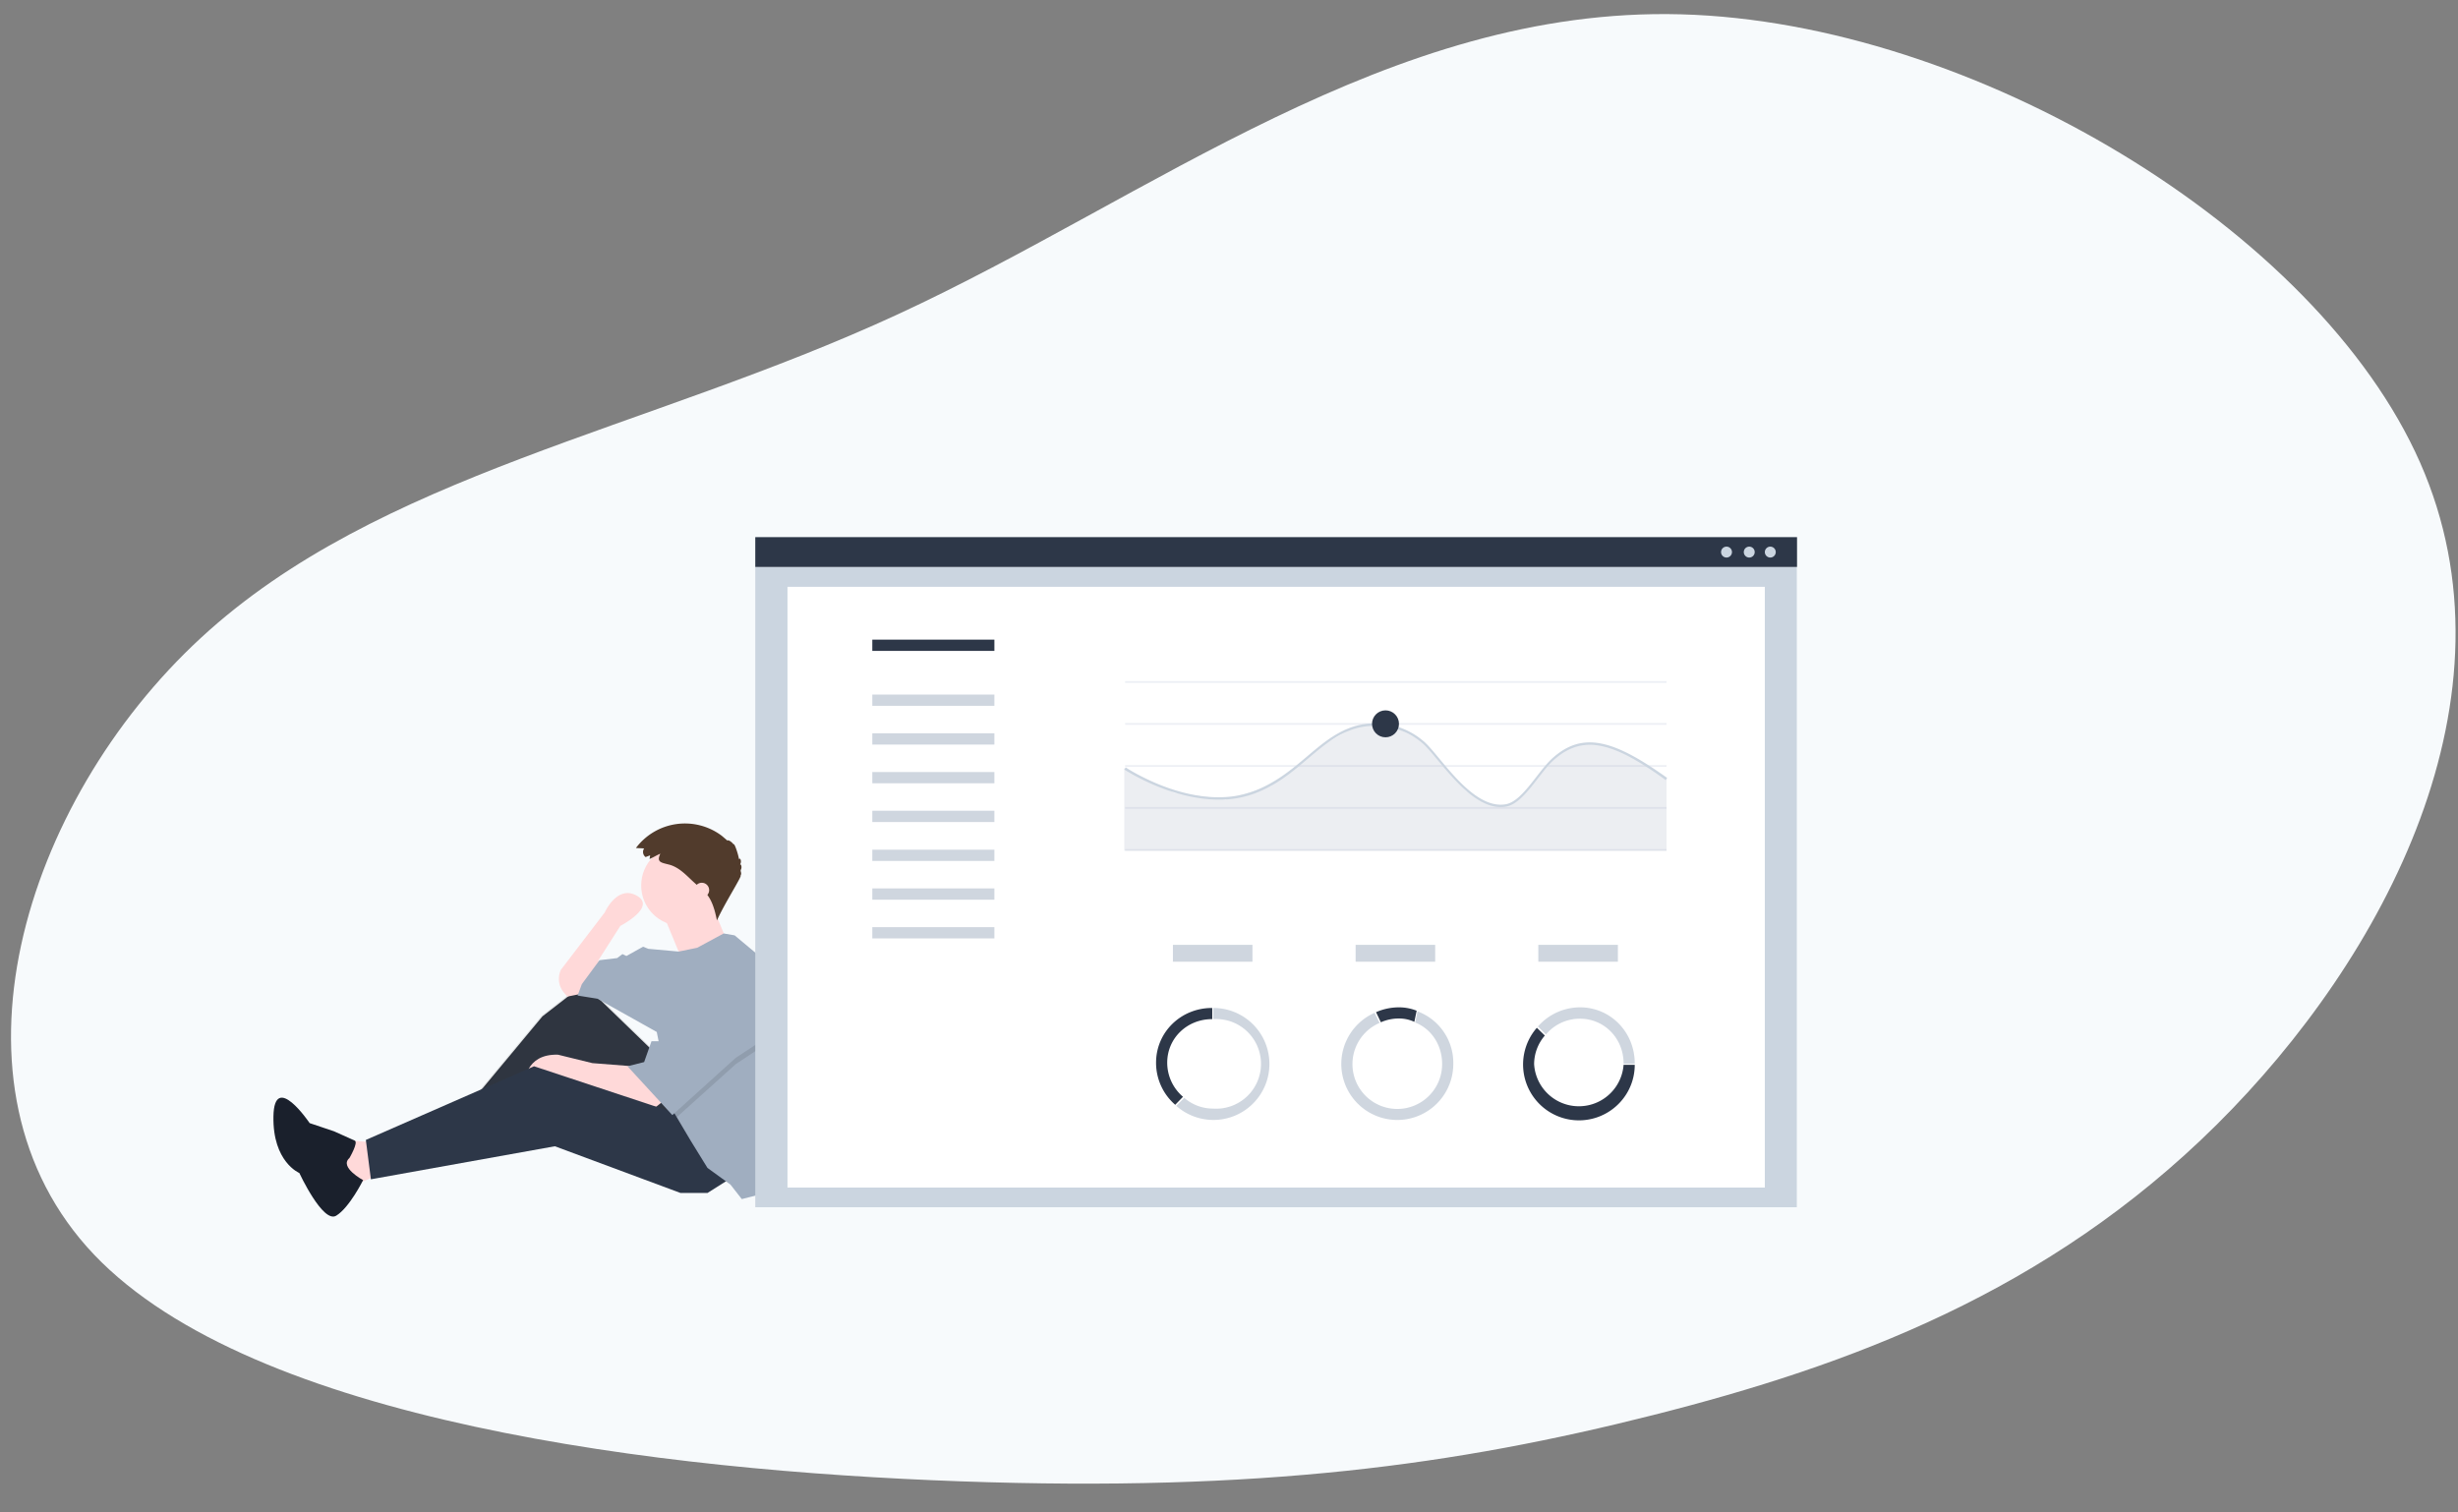 <svg id="b86c1a25-be3a-4728-a0a8-9021f461e354" xmlns="http://www.w3.org/2000/svg" viewBox="0 0 1167.7 718.4"><rect x="0" y="0" width="1167.7" height="718.4" fill="#808080" stroke="none"/><title>saas-hero-image</title><path d="M44.7,596.1C-30.9,516.6,11,381,95.4,303.1s211.1-98.3,331.2-153.8S660,3.1,798.5,6.8s302.2,101.9,351.2,213-16.7,235.3-96.8,314.7S878.7,648.7,785.4,672.3s-186.1,36.6-329,31.5S120.3,675.4,44.7,596.1Z" fill="#f7fafc"/><path d="M335.6,569.5l-.6-.2Z" opacity="0.1" style="isolation:isolate"/><path d="M336,569.5h0Z" opacity="0.1" style="isolation:isolate"/><polygon points="176.2 542.6 161.4 541.6 166.4 563.8 183.1 556.9 176.2 542.6" fill="#ffd9d9"/><polygon points="312 501.1 277.4 467.6 257.7 482.9 218.7 529.8 223.1 536.7 270.5 504.6 302.6 546.5 333.2 531.2 312 501.1" fill="#1a202c" opacity="0.9"/><polygon points="312 501.1 277.4 467.6 257.7 482.9 218.7 529.8 223.1 536.7 270.5 504.6 302.6 546.5 333.2 531.2 312 501.1" fill="none" stroke="#050505" stroke-miterlimit="10" opacity="0.1" style="isolation:isolate"/><path d="M314.9,523.3l-4.4,3.5-36.1-12.3-8.3-3.5-16.8,3.5s0-13.9,15.8-13.4l16.3,4,19.2,1.5Z" fill="#ffd9d9"/><polygon points="347 559.9 336.1 566.8 323.3 566.8 263.6 544.6 176.2 560.3 173.8 541.6 253.7 506.6 323.8 529.8 347 559.9" fill="#2d3748"/><path d="M276.9,472l-7.4,1.5-1.6-1.9a10.1,10.1,0,0,1-1.4-10.9h0l20.8-27.2s5.9-13.3,15.3-7.9-7.9,14.3-7.9,14.3l-10.4,16.3,1,8.4Z" fill="#ffd9d9"/><circle cx="323.8" cy="420.7" r="19.2" fill="#ffd9d9"/><path d="M315.2,434.7,324,456l21.3-8.9s-6.9-16.8-6.9-17.3S315.2,434.7,315.2,434.7Z" fill="#ffd9d9"/><path d="M373.6,497.5a110.2,110.2,0,0,1-5.4,34.2l-1.5,4.5-6.9,31.6-7.4,1.9-5.4-6.9-10.9-7.9-7.9-12.8-6.7-11.3-2.1-3.5-7.4-37-28.2-15.8-9.4-1.5,2-5.4,8.4-11.4,8.4-1,2.5-1.9,1.9.9,7.9-4.4,2.5,1,14.4,1.3,8.8-1.8,12.6-6.8,5.2.9,17.7,14.8A109,109,0,0,1,373.6,497.5Z" fill="#a0aec0"/><path d="M166,550.2s4.4-7.5,2.5-8.3l-9.8-4.4-11.6-3.9s-16.8-24.9-17.2-3.2,12.3,26.9,12.3,26.9,11.2,24.1,17.5,20.3,12.8-16.9,12.8-16.9S161,554.5,166,550.2Z" fill="#1a202c"/><polygon points="368.2 493.2 349.5 505.6 321.5 530.8 319.4 527.3 313.4 497.7 314.9 497.7 330.2 469.5 368.2 493.2" opacity="0.1" style="isolation:isolate"/><polygon points="330.2 466.6 314.9 494.7 309.5 494.7 306 504.6 298.1 506.6 319.4 529.8 349.5 502.6 368.2 490.3 330.2 466.6" fill="#a0aec0"/><path d="M308.8,406.4l-2.1.8a3,3,0,0,1-.7-4.1h0l-3.9-.2a29.1,29.1,0,0,1,40.8-5.8l2.7,2.3c.2-.6,2.1.6,2.9,1.8.2-1,2,3.7,2.6,7.1.3-1.1,1.5.7.5,2.4.6-.1.9,1.5.4,2.4s.6,1.6-.2,2.9c1-.1-7.7,13.4-11.2,21.3-1-4.7-2.2-9.7-5.5-13.2a9.3,9.3,0,0,0-1.8-1.6l-3.3-3c-3.8-3.4-7.3-7.6-12.5-8.8-3.5-.9-5.7-1.1-3.8-5.1-1.7.7-3.4,1.8-5.1,2.5C308.6,407.5,308.9,406.9,308.8,406.4Z" fill="#513b2c"/><rect x="358.8" y="269.4" width="494.8" height="304.18" fill="#cbd5e0"/><rect x="374.1" y="278.8" width="464.3" height="285.42" fill="#fff"/><circle cx="333.4" cy="422.9" r="3.5" fill="#ffd9d9"/><rect x="414.4" y="303.9" width="58" height="5.35" fill="#2d3748"/><rect x="414.4" y="330" width="58" height="5.35" fill="#a0aec0" opacity="0.5" style="isolation:isolate"/><rect x="414.4" y="348.4" width="58" height="5.35" fill="#a0aec0" opacity="0.5" style="isolation:isolate"/><rect x="414.4" y="366.8" width="58" height="5.35" fill="#a0aec0" opacity="0.5" style="isolation:isolate"/><rect x="414.4" y="385.2" width="58" height="5.35" fill="#a0aec0" opacity="0.5" style="isolation:isolate"/><rect x="414.4" y="403.7" width="58" height="5.35" fill="#a0aec0" opacity="0.5" style="isolation:isolate"/><rect x="414.4" y="422.1" width="58" height="5.35" fill="#a0aec0" opacity="0.5" style="isolation:isolate"/><rect x="414.4" y="440.5" width="58" height="5.35" fill="#a0aec0" opacity="0.5" style="isolation:isolate"/><rect x="534.5" y="323.6" width="257.2" height="0.86" fill="#dce0ed" opacity="0.5" style="isolation:isolate"/><rect x="534.5" y="343.5" width="257.2" height="0.86" fill="#dce0ed" opacity="0.5" style="isolation:isolate"/><rect x="534.5" y="363.5" width="257.2" height="0.86" fill="#dce0ed" opacity="0.5" style="isolation:isolate"/><rect x="534.5" y="383.4" width="257.2" height="0.86" fill="#dce0ed" opacity="0.5" style="isolation:isolate"/><rect x="534.5" y="403.4" width="257.2" height="0.86" fill="#dce0ed" opacity="0.5" style="isolation:isolate"/><path d="M791.7,404.2H534.1V365l23.7,11.6,24.4,3.3,21.4-6.4,25.9-20.1,13-7.5,9.5-1.8,9.2.4,14.6,7.7,20.7,23.5,10,5.8a14.2,14.2,0,0,0,13.7-.9l12-13.1,7-7.9c1.8-1.3,4.1-2.2,5.5-4l7.4-2,8.6.2,5,1.4,12.7,6.3,13.3,8.6Z" fill="#a0aec0" opacity="0.2"/><path d="M579,379.9c-23.2,0-44.6-14.1-44.9-14.3l.7-1c.3.3,33.3,22.1,61.3,11.1,10.2-4,17.5-10.1,24.6-16.1s14.2-12.2,23.7-14.8a35.3,35.3,0,0,1,31.7,7.2c7.7,6.3,23.1,33,39.3,30.1,8.2-1.6,15.2-15.9,22.6-22.3,14.1-12.3,28.7-8.3,54,9.8l-.7,1c-24.5-17.7-38.8-21.9-52.6-10-7.5,6.5-14.6,21-23.1,22.6-16.7,3.1-32.3-23.9-40.2-30.4a34.7,34.7,0,0,0-30.7-6.9c-9.2,2.5-16.1,8.4-23.3,14.5s-14.5,12.4-24.9,16.4A47.1,47.1,0,0,1,579,379.9Z" fill="#cbd5e0"/><circle cx="658.2" cy="343.9" r="6.4" fill="#2d3748"/><g opacity="0.5"><rect x="557.2" y="448.9" width="37.8" height="8.02" fill="#a0aec0"/><rect x="644" y="448.9" width="37.8" height="8.02" fill="#a0aec0"/><rect x="730.8" y="448.9" width="37.8" height="8.02" fill="#a0aec0"/></g><path d="M554.5,504.9c0-11.7,9.5-20.7,21.3-20.7h.1v-5.3h-.2c-14.6,0-26.5,11.4-26.5,26a26.4,26.4,0,0,0,9.1,20l3.7-3.8A21.3,21.3,0,0,1,554.5,504.9Z" fill="#2d3748"/><path d="M576.4,478.9v5.3a21.3,21.3,0,1,1-.2,42.5,20.7,20.7,0,0,1-13.6-5.1l-3.8,3.8a26.6,26.6,0,1,0,17.6-46.5Z" fill="#a0aec0" opacity="0.5" style="isolation:isolate"/><path d="M750.6,484c11.7,0,20.7,9.5,20.7,21.2v.2h5.3v-.2c0-14.7-11.4-26.6-26-26.6a26.7,26.7,0,0,0-20,9.1l3.8,3.8A21,21,0,0,1,750.6,484Z" fill="#a0aec0" opacity="0.5" style="isolation:isolate"/><path d="M776.6,505.9h-5.3a21.3,21.3,0,0,1-42.5-.3,20.9,20.9,0,0,1,5.1-13.6l-3.8-3.7a26.5,26.5,0,0,0,40,34.9,26.2,26.2,0,0,0,6.5-17.3Z" fill="#2d3748"/><path d="M673.4,480.5l-1.1,5.3c7.8,3.1,12.8,10.8,12.8,19.7A21.3,21.3,0,1,1,655.4,486l-2.4-4.8a26.6,26.6,0,1,0,37.4,24.2A26.1,26.1,0,0,0,673.4,480.5Z" fill="#a0aec0" opacity="0.5" style="isolation:isolate"/><path d="M664.5,483.9a17,17,0,0,1,7.4,1.6l1.1-5.3a22.5,22.5,0,0,0-8.5-1.6,26.9,26.9,0,0,0-10.8,2.3l2.3,4.8A20.9,20.9,0,0,1,664.5,483.9Z" fill="#2d3748"/><rect x="358.8" y="255.2" width="494.9" height="14.17" fill="#2d3748"/><circle cx="831" cy="262.3" r="2.6" fill="#cbd5e0"/><circle cx="820.2" cy="262.3" r="2.6" fill="#cbd5e0"/><circle cx="841" cy="262.3" r="2.6" fill="#cbd5e0"/></svg>